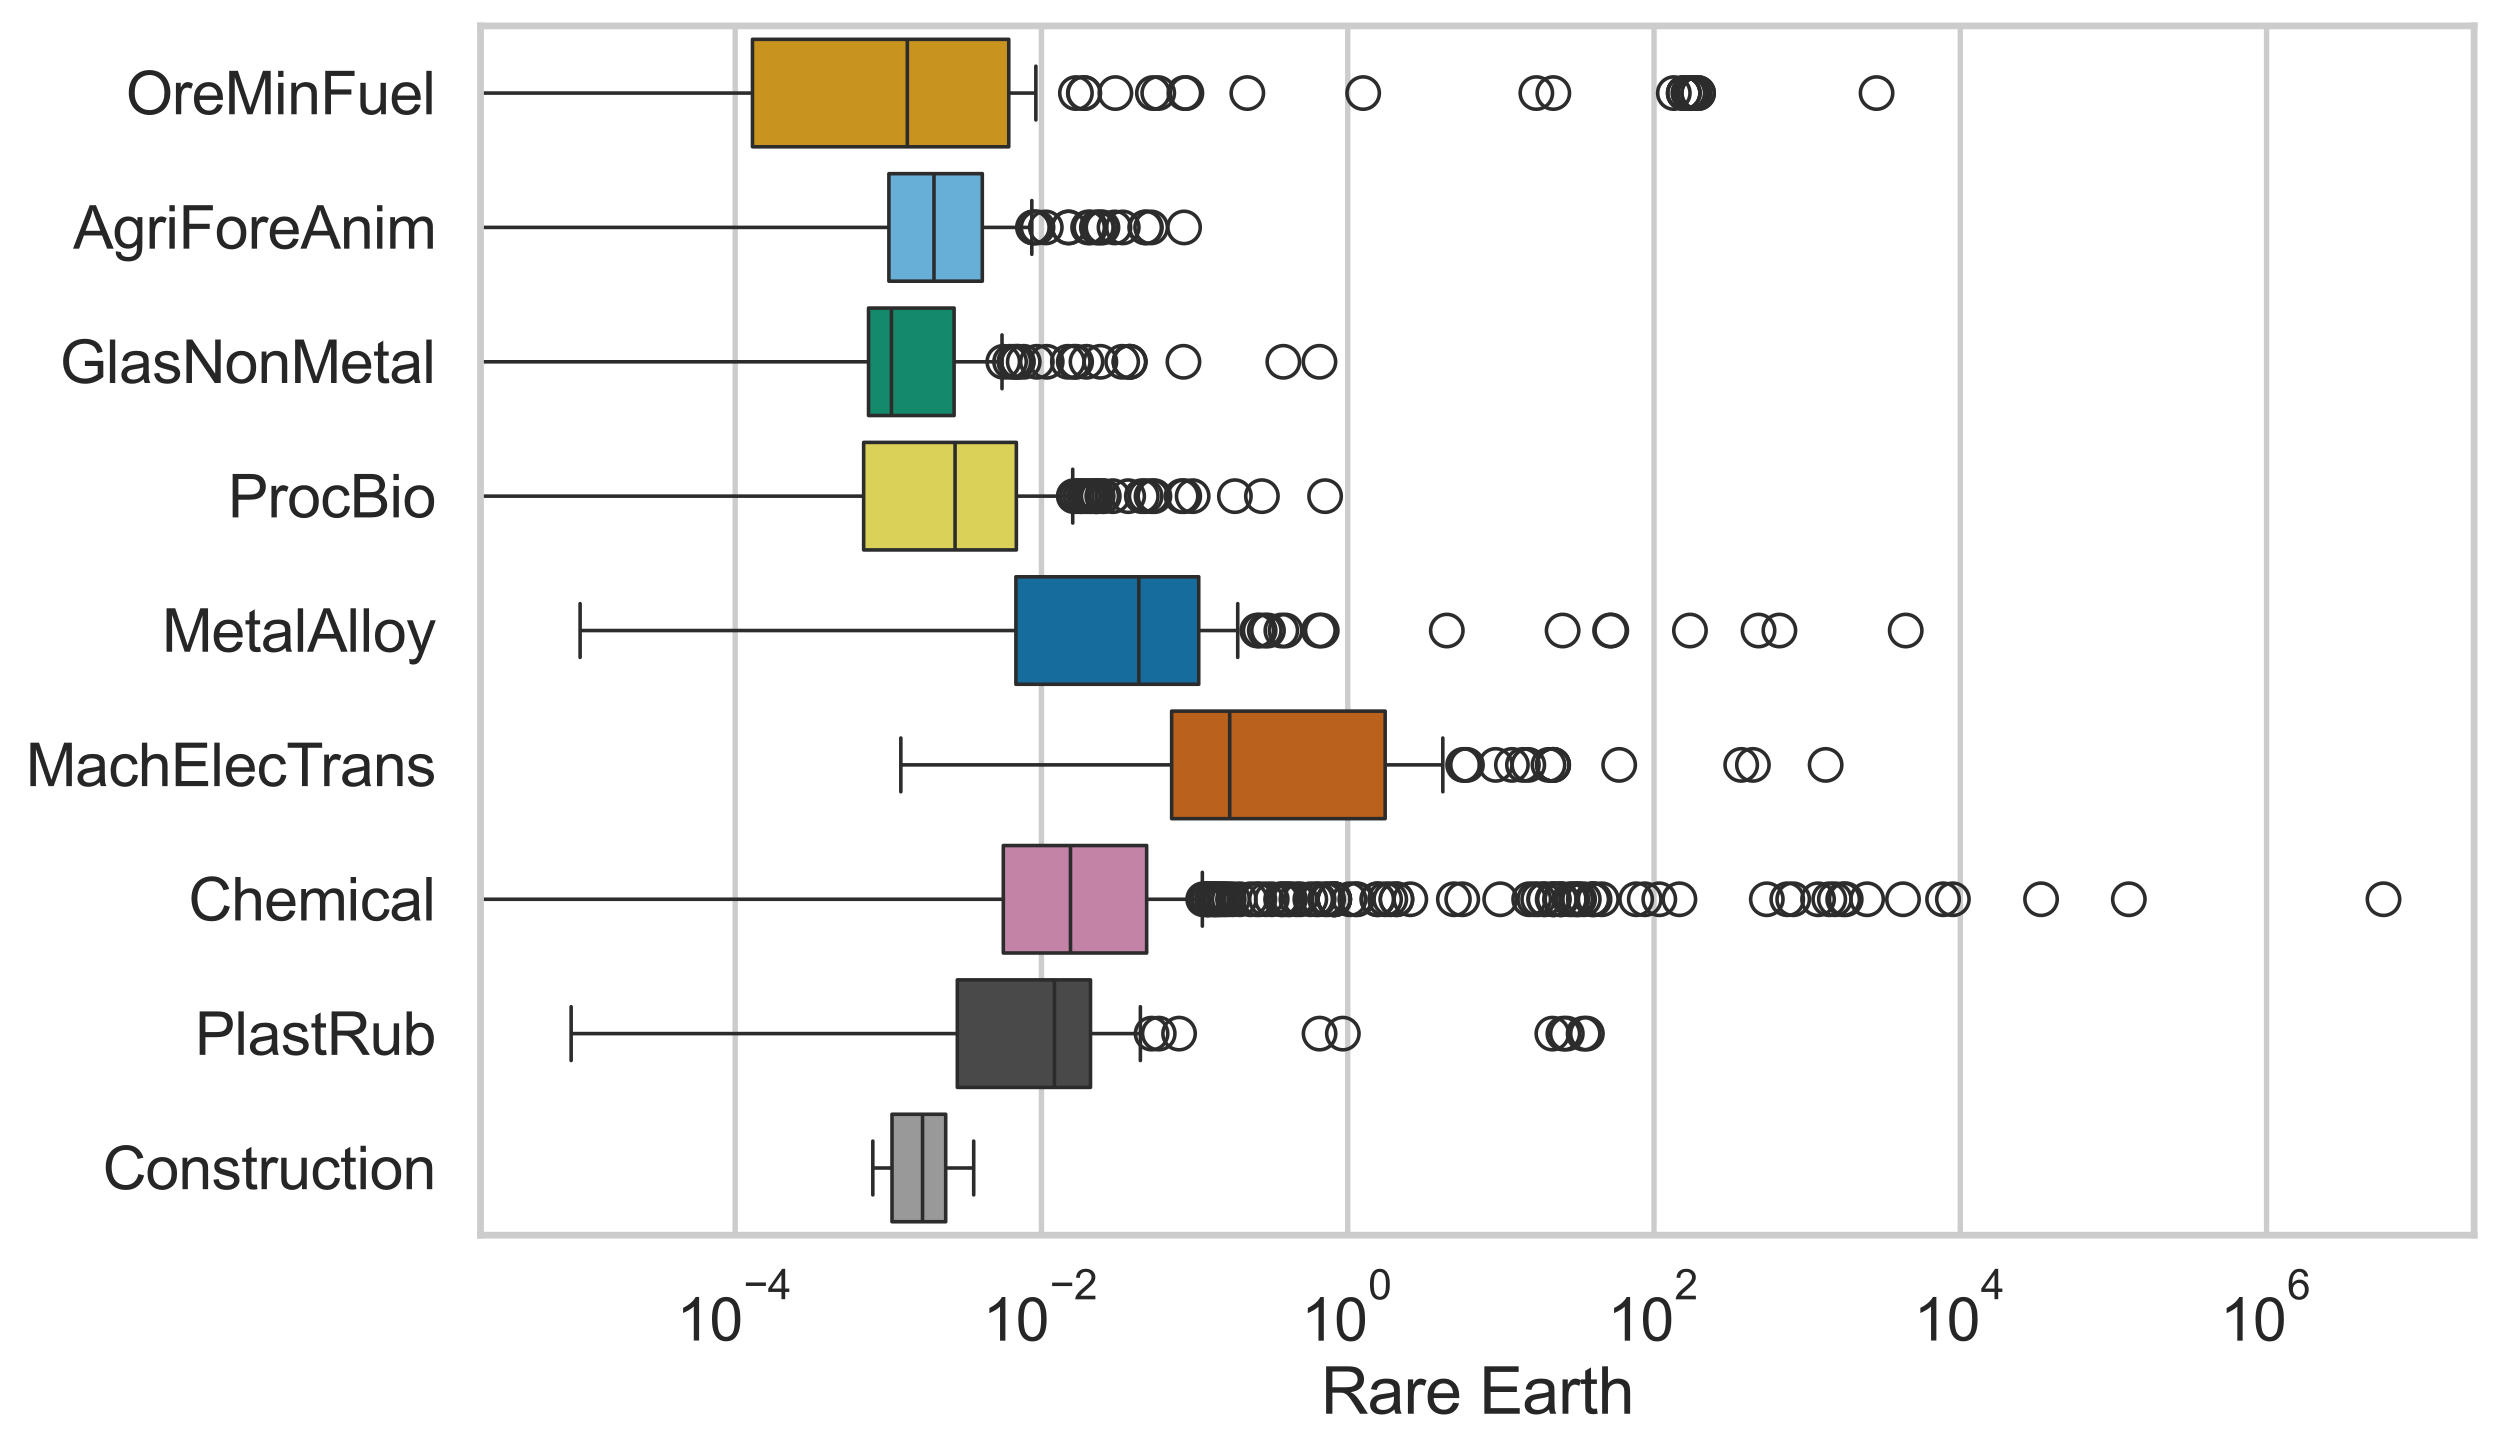 <?xml version="1.0" encoding="utf-8" standalone="no"?>
<!DOCTYPE svg PUBLIC "-//W3C//DTD SVG 1.1//EN"
  "http://www.w3.org/Graphics/SVG/1.1/DTD/svg11.dtd">
<svg xmlns:xlink="http://www.w3.org/1999/xlink" width="695.577pt" height="404.121pt" viewBox="0 0 695.577 404.121" xmlns="http://www.w3.org/2000/svg" version="1.1">
 <defs>
  <style type="text/css">*{stroke-linejoin: round; stroke-linecap: butt}</style>
 </defs>
 <g id="figure_1">
  <g id="patch_1">
   <path d="M 0 404.121 
L 695.577 404.121 
L 695.577 0 
L 0 0 
z
" style="fill: #ffffff"/>
  </g>
  <g id="axes_1">
   <g id="patch_2">
    <path d="M 133.697 343.665 
L 688.377 343.665 
L 688.377 7.2 
L 133.697 7.2 
z
" style="fill: #ffffff"/>
   </g>
   <g id="matplotlib.axis_1">
    <g id="xtick_1">
     <g id="line2d_1">
      <path d="M 204.554 343.665 
L 204.554 7.2 
" clip-path="url(#pa093414c41)" style="fill: none; stroke: #cccccc; stroke-width: 1.5; stroke-linecap: round"/>
     </g>
     <g id="text_1">
      <!-- $\mathdefault{10^{-4}}$ -->
      <g style="fill: #262626" transform="translate(188.219 373.015) scale(0.165 -0.165)">
       <defs>
        <path id="ArialMT-31" d="M 2384 0 
L 1822 0 
L 1822 3584 
Q 1619 3391 1289 3197 
Q 959 3003 697 2906 
L 697 3450 
Q 1169 3672 1522 3987 
Q 1875 4303 2022 4600 
L 2384 4600 
L 2384 0 
z
" transform="scale(0.016)"/>
        <path id="ArialMT-30" d="M 266 2259 
Q 266 3072 433 3567 
Q 600 4063 929 4331 
Q 1259 4600 1759 4600 
Q 2128 4600 2406 4451 
Q 2684 4303 2865 4023 
Q 3047 3744 3150 3342 
Q 3253 2941 3253 2259 
Q 3253 1453 3087 958 
Q 2922 463 2592 192 
Q 2263 -78 1759 -78 
Q 1097 -78 719 397 
Q 266 969 266 2259 
z
M 844 2259 
Q 844 1131 1108 757 
Q 1372 384 1759 384 
Q 2147 384 2411 759 
Q 2675 1134 2675 2259 
Q 2675 3391 2411 3762 
Q 2147 4134 1753 4134 
Q 1366 4134 1134 3806 
Q 844 3388 844 2259 
z
" transform="scale(0.016)"/>
        <path id="ArialMT-2212" d="M 3381 1997 
L 356 1997 
L 356 2522 
L 3381 2522 
L 3381 1997 
z
" transform="scale(0.016)"/>
        <path id="ArialMT-34" d="M 2069 0 
L 2069 1097 
L 81 1097 
L 81 1613 
L 2172 4581 
L 2631 4581 
L 2631 1613 
L 3250 1613 
L 3250 1097 
L 2631 1097 
L 2631 0 
L 2069 0 
z
M 2069 1613 
L 2069 3678 
L 634 1613 
L 2069 1613 
z
" transform="scale(0.016)"/>
       </defs>
       <use xlink:href="#ArialMT-31" transform="translate(0 0.202)"/>
       <use xlink:href="#ArialMT-30" transform="translate(55.615 0.202)"/>
       <use xlink:href="#ArialMT-2212" transform="translate(112.973 69.895) scale(0.7)"/>
       <use xlink:href="#ArialMT-34" transform="translate(153.852 69.895) scale(0.7)"/>
      </g>
     </g>
    </g>
    <g id="xtick_2">
     <g id="line2d_2">
      <path d="M 289.769 343.665 
L 289.769 7.2 
" clip-path="url(#pa093414c41)" style="fill: none; stroke: #cccccc; stroke-width: 1.5; stroke-linecap: round"/>
     </g>
     <g id="text_2">
      <!-- $\mathdefault{10^{-2}}$ -->
      <g style="fill: #262626" transform="translate(273.434 373.18) scale(0.165 -0.165)">
       <defs>
        <path id="ArialMT-32" d="M 3222 541 
L 3222 0 
L 194 0 
Q 188 203 259 391 
Q 375 700 629 1000 
Q 884 1300 1366 1694 
Q 2113 2306 2375 2664 
Q 2638 3022 2638 3341 
Q 2638 3675 2398 3904 
Q 2159 4134 1775 4134 
Q 1369 4134 1125 3890 
Q 881 3647 878 3216 
L 300 3275 
Q 359 3922 746 4261 
Q 1134 4600 1788 4600 
Q 2447 4600 2831 4234 
Q 3216 3869 3216 3328 
Q 3216 3053 3103 2787 
Q 2991 2522 2730 2228 
Q 2469 1934 1863 1422 
Q 1356 997 1212 845 
Q 1069 694 975 541 
L 3222 541 
z
" transform="scale(0.016)"/>
       </defs>
       <use xlink:href="#ArialMT-31" transform="translate(0 0.994)"/>
       <use xlink:href="#ArialMT-30" transform="translate(55.615 0.994)"/>
       <use xlink:href="#ArialMT-2212" transform="translate(112.973 70.688) scale(0.7)"/>
       <use xlink:href="#ArialMT-32" transform="translate(153.852 70.688) scale(0.7)"/>
      </g>
     </g>
    </g>
    <g id="xtick_3">
     <g id="line2d_3">
      <path d="M 374.985 343.665 
L 374.985 7.2 
" clip-path="url(#pa093414c41)" style="fill: none; stroke: #cccccc; stroke-width: 1.5; stroke-linecap: round"/>
     </g>
     <g id="text_3">
      <!-- $\mathdefault{10^{0}}$ -->
      <g style="fill: #262626" transform="translate(362.032 373.18) scale(0.165 -0.165)">
       <use xlink:href="#ArialMT-31" transform="translate(0 0.994)"/>
       <use xlink:href="#ArialMT-30" transform="translate(55.615 0.994)"/>
       <use xlink:href="#ArialMT-30" transform="translate(112.973 70.688) scale(0.7)"/>
      </g>
     </g>
    </g>
    <g id="xtick_4">
     <g id="line2d_4">
      <path d="M 460.201 343.665 
L 460.201 7.2 
" clip-path="url(#pa093414c41)" style="fill: none; stroke: #cccccc; stroke-width: 1.5; stroke-linecap: round"/>
     </g>
     <g id="text_4">
      <!-- $\mathdefault{10^{2}}$ -->
      <g style="fill: #262626" transform="translate(447.248 373.18) scale(0.165 -0.165)">
       <use xlink:href="#ArialMT-31" transform="translate(0 0.994)"/>
       <use xlink:href="#ArialMT-30" transform="translate(55.615 0.994)"/>
       <use xlink:href="#ArialMT-32" transform="translate(112.973 70.688) scale(0.7)"/>
      </g>
     </g>
    </g>
    <g id="xtick_5">
     <g id="line2d_5">
      <path d="M 545.416 343.665 
L 545.416 7.2 
" clip-path="url(#pa093414c41)" style="fill: none; stroke: #cccccc; stroke-width: 1.5; stroke-linecap: round"/>
     </g>
     <g id="text_5">
      <!-- $\mathdefault{10^{4}}$ -->
      <g style="fill: #262626" transform="translate(532.464 373.015) scale(0.165 -0.165)">
       <use xlink:href="#ArialMT-31" transform="translate(0 0.202)"/>
       <use xlink:href="#ArialMT-30" transform="translate(55.615 0.202)"/>
       <use xlink:href="#ArialMT-34" transform="translate(112.973 69.895) scale(0.7)"/>
      </g>
     </g>
    </g>
    <g id="xtick_6">
     <g id="line2d_6">
      <path d="M 630.632 343.665 
L 630.632 7.2 
" clip-path="url(#pa093414c41)" style="fill: none; stroke: #cccccc; stroke-width: 1.5; stroke-linecap: round"/>
     </g>
     <g id="text_6">
      <!-- $\mathdefault{10^{6}}$ -->
      <g style="fill: #262626" transform="translate(617.679 373.18) scale(0.165 -0.165)">
       <defs>
        <path id="ArialMT-36" d="M 3184 3459 
L 2625 3416 
Q 2550 3747 2413 3897 
Q 2184 4138 1850 4138 
Q 1581 4138 1378 3988 
Q 1113 3794 959 3422 
Q 806 3050 800 2363 
Q 1003 2672 1297 2822 
Q 1591 2972 1913 2972 
Q 2475 2972 2870 2558 
Q 3266 2144 3266 1488 
Q 3266 1056 3080 686 
Q 2894 316 2569 119 
Q 2244 -78 1831 -78 
Q 1128 -78 684 439 
Q 241 956 241 2144 
Q 241 3472 731 4075 
Q 1159 4600 1884 4600 
Q 2425 4600 2770 4297 
Q 3116 3994 3184 3459 
z
M 888 1484 
Q 888 1194 1011 928 
Q 1134 663 1356 523 
Q 1578 384 1822 384 
Q 2178 384 2434 671 
Q 2691 959 2691 1453 
Q 2691 1928 2437 2201 
Q 2184 2475 1800 2475 
Q 1419 2475 1153 2201 
Q 888 1928 888 1484 
z
" transform="scale(0.016)"/>
       </defs>
       <use xlink:href="#ArialMT-31" transform="translate(0 0.994)"/>
       <use xlink:href="#ArialMT-30" transform="translate(55.615 0.994)"/>
       <use xlink:href="#ArialMT-36" transform="translate(112.973 70.688) scale(0.7)"/>
      </g>
     </g>
    </g>
    <g id="text_7">
     <!-- Rare Earth -->
     <g style="fill: #262626" transform="translate(367.521 393.344) scale(0.18 -0.18)">
      <defs>
       <path id="ArialMT-52" d="M 503 0 
L 503 4581 
L 2534 4581 
Q 3147 4581 3465 4457 
Q 3784 4334 3975 4021 
Q 4166 3709 4166 3331 
Q 4166 2844 3850 2509 
Q 3534 2175 2875 2084 
Q 3116 1969 3241 1856 
Q 3506 1613 3744 1247 
L 4541 0 
L 3778 0 
L 3172 953 
Q 2906 1366 2734 1584 
Q 2563 1803 2427 1890 
Q 2291 1978 2150 2013 
Q 2047 2034 1813 2034 
L 1109 2034 
L 1109 0 
L 503 0 
z
M 1109 2559 
L 2413 2559 
Q 2828 2559 3062 2645 
Q 3297 2731 3419 2920 
Q 3541 3109 3541 3331 
Q 3541 3656 3305 3865 
Q 3069 4075 2559 4075 
L 1109 4075 
L 1109 2559 
z
" transform="scale(0.016)"/>
       <path id="ArialMT-61" d="M 2588 409 
Q 2275 144 1986 34 
Q 1697 -75 1366 -75 
Q 819 -75 525 192 
Q 231 459 231 875 
Q 231 1119 342 1320 
Q 453 1522 633 1644 
Q 813 1766 1038 1828 
Q 1203 1872 1538 1913 
Q 2219 1994 2541 2106 
Q 2544 2222 2544 2253 
Q 2544 2597 2384 2738 
Q 2169 2928 1744 2928 
Q 1347 2928 1158 2789 
Q 969 2650 878 2297 
L 328 2372 
Q 403 2725 575 2942 
Q 747 3159 1072 3276 
Q 1397 3394 1825 3394 
Q 2250 3394 2515 3294 
Q 2781 3194 2906 3042 
Q 3031 2891 3081 2659 
Q 3109 2516 3109 2141 
L 3109 1391 
Q 3109 606 3145 398 
Q 3181 191 3288 0 
L 2700 0 
Q 2613 175 2588 409 
z
M 2541 1666 
Q 2234 1541 1622 1453 
Q 1275 1403 1131 1340 
Q 988 1278 909 1158 
Q 831 1038 831 891 
Q 831 666 1001 516 
Q 1172 366 1500 366 
Q 1825 366 2078 508 
Q 2331 650 2450 897 
Q 2541 1088 2541 1459 
L 2541 1666 
z
" transform="scale(0.016)"/>
       <path id="ArialMT-72" d="M 416 0 
L 416 3319 
L 922 3319 
L 922 2816 
Q 1116 3169 1280 3281 
Q 1444 3394 1641 3394 
Q 1925 3394 2219 3213 
L 2025 2691 
Q 1819 2813 1613 2813 
Q 1428 2813 1281 2702 
Q 1134 2591 1072 2394 
Q 978 2094 978 1738 
L 978 0 
L 416 0 
z
" transform="scale(0.016)"/>
       <path id="ArialMT-65" d="M 2694 1069 
L 3275 997 
Q 3138 488 2766 206 
Q 2394 -75 1816 -75 
Q 1088 -75 661 373 
Q 234 822 234 1631 
Q 234 2469 665 2931 
Q 1097 3394 1784 3394 
Q 2450 3394 2872 2941 
Q 3294 2488 3294 1666 
Q 3294 1616 3291 1516 
L 816 1516 
Q 847 969 1125 678 
Q 1403 388 1819 388 
Q 2128 388 2347 550 
Q 2566 713 2694 1069 
z
M 847 1978 
L 2700 1978 
Q 2663 2397 2488 2606 
Q 2219 2931 1791 2931 
Q 1403 2931 1139 2672 
Q 875 2413 847 1978 
z
" transform="scale(0.016)"/>
       <path id="ArialMT-20" transform="scale(0.016)"/>
       <path id="ArialMT-45" d="M 506 0 
L 506 4581 
L 3819 4581 
L 3819 4041 
L 1113 4041 
L 1113 2638 
L 3647 2638 
L 3647 2100 
L 1113 2100 
L 1113 541 
L 3925 541 
L 3925 0 
L 506 0 
z
" transform="scale(0.016)"/>
       <path id="ArialMT-74" d="M 1650 503 
L 1731 6 
Q 1494 -44 1306 -44 
Q 1000 -44 831 53 
Q 663 150 594 308 
Q 525 466 525 972 
L 525 2881 
L 113 2881 
L 113 3319 
L 525 3319 
L 525 4141 
L 1084 4478 
L 1084 3319 
L 1650 3319 
L 1650 2881 
L 1084 2881 
L 1084 941 
Q 1084 700 1114 631 
Q 1144 563 1211 522 
Q 1278 481 1403 481 
Q 1497 481 1650 503 
z
" transform="scale(0.016)"/>
       <path id="ArialMT-68" d="M 422 0 
L 422 4581 
L 984 4581 
L 984 2938 
Q 1378 3394 1978 3394 
Q 2347 3394 2619 3248 
Q 2891 3103 3008 2847 
Q 3125 2591 3125 2103 
L 3125 0 
L 2563 0 
L 2563 2103 
Q 2563 2525 2380 2717 
Q 2197 2909 1863 2909 
Q 1613 2909 1392 2779 
Q 1172 2650 1078 2428 
Q 984 2206 984 1816 
L 984 0 
L 422 0 
z
" transform="scale(0.016)"/>
      </defs>
      <use xlink:href="#ArialMT-52"/>
      <use xlink:href="#ArialMT-61" transform="translate(72.217 0)"/>
      <use xlink:href="#ArialMT-72" transform="translate(127.832 0)"/>
      <use xlink:href="#ArialMT-65" transform="translate(161.133 0)"/>
      <use xlink:href="#ArialMT-20" transform="translate(216.748 0)"/>
      <use xlink:href="#ArialMT-45" transform="translate(244.531 0)"/>
      <use xlink:href="#ArialMT-61" transform="translate(311.23 0)"/>
      <use xlink:href="#ArialMT-72" transform="translate(366.846 0)"/>
      <use xlink:href="#ArialMT-74" transform="translate(400.146 0)"/>
      <use xlink:href="#ArialMT-68" transform="translate(427.93 0)"/>
     </g>
    </g>
   </g>
   <g id="matplotlib.axis_2">
    <g id="ytick_1">
     <g id="text_8">
      <!-- OreMinFuel -->
      <g style="fill: #262626" transform="translate(35.013 31.798) scale(0.165 -0.165)">
       <defs>
        <path id="ArialMT-4f" d="M 309 2231 
Q 309 3372 921 4017 
Q 1534 4663 2503 4663 
Q 3138 4663 3647 4359 
Q 4156 4056 4423 3514 
Q 4691 2972 4691 2284 
Q 4691 1588 4409 1038 
Q 4128 488 3612 205 
Q 3097 -78 2500 -78 
Q 1853 -78 1343 234 
Q 834 547 571 1087 
Q 309 1628 309 2231 
z
M 934 2222 
Q 934 1394 1379 917 
Q 1825 441 2497 441 
Q 3181 441 3623 922 
Q 4066 1403 4066 2288 
Q 4066 2847 3877 3264 
Q 3688 3681 3323 3911 
Q 2959 4141 2506 4141 
Q 1863 4141 1398 3698 
Q 934 3256 934 2222 
z
" transform="scale(0.016)"/>
        <path id="ArialMT-4d" d="M 475 0 
L 475 4581 
L 1388 4581 
L 2472 1338 
Q 2622 884 2691 659 
Q 2769 909 2934 1394 
L 4031 4581 
L 4847 4581 
L 4847 0 
L 4263 0 
L 4263 3834 
L 2931 0 
L 2384 0 
L 1059 3900 
L 1059 0 
L 475 0 
z
" transform="scale(0.016)"/>
        <path id="ArialMT-69" d="M 425 3934 
L 425 4581 
L 988 4581 
L 988 3934 
L 425 3934 
z
M 425 0 
L 425 3319 
L 988 3319 
L 988 0 
L 425 0 
z
" transform="scale(0.016)"/>
        <path id="ArialMT-6e" d="M 422 0 
L 422 3319 
L 928 3319 
L 928 2847 
Q 1294 3394 1984 3394 
Q 2284 3394 2536 3286 
Q 2788 3178 2913 3003 
Q 3038 2828 3088 2588 
Q 3119 2431 3119 2041 
L 3119 0 
L 2556 0 
L 2556 2019 
Q 2556 2363 2490 2533 
Q 2425 2703 2258 2804 
Q 2091 2906 1866 2906 
Q 1506 2906 1245 2678 
Q 984 2450 984 1813 
L 984 0 
L 422 0 
z
" transform="scale(0.016)"/>
        <path id="ArialMT-46" d="M 525 0 
L 525 4581 
L 3616 4581 
L 3616 4041 
L 1131 4041 
L 1131 2622 
L 3281 2622 
L 3281 2081 
L 1131 2081 
L 1131 0 
L 525 0 
z
" transform="scale(0.016)"/>
        <path id="ArialMT-75" d="M 2597 0 
L 2597 488 
Q 2209 -75 1544 -75 
Q 1250 -75 995 37 
Q 741 150 617 320 
Q 494 491 444 738 
Q 409 903 409 1263 
L 409 3319 
L 972 3319 
L 972 1478 
Q 972 1038 1006 884 
Q 1059 663 1231 536 
Q 1403 409 1656 409 
Q 1909 409 2131 539 
Q 2353 669 2445 892 
Q 2538 1116 2538 1541 
L 2538 3319 
L 3100 3319 
L 3100 0 
L 2597 0 
z
" transform="scale(0.016)"/>
        <path id="ArialMT-6c" d="M 409 0 
L 409 4581 
L 972 4581 
L 972 0 
L 409 0 
z
" transform="scale(0.016)"/>
       </defs>
       <use xlink:href="#ArialMT-4f"/>
       <use xlink:href="#ArialMT-72" transform="translate(77.783 0)"/>
       <use xlink:href="#ArialMT-65" transform="translate(111.084 0)"/>
       <use xlink:href="#ArialMT-4d" transform="translate(166.699 0)"/>
       <use xlink:href="#ArialMT-69" transform="translate(250 0)"/>
       <use xlink:href="#ArialMT-6e" transform="translate(272.217 0)"/>
       <use xlink:href="#ArialMT-46" transform="translate(327.832 0)"/>
       <use xlink:href="#ArialMT-75" transform="translate(388.916 0)"/>
       <use xlink:href="#ArialMT-65" transform="translate(444.531 0)"/>
       <use xlink:href="#ArialMT-6c" transform="translate(500.146 0)"/>
      </g>
     </g>
    </g>
    <g id="ytick_2">
     <g id="text_9">
      <!-- AgriForeAnim -->
      <g style="fill: #262626" transform="translate(20.341 69.183) scale(0.165 -0.165)">
       <defs>
        <path id="ArialMT-41" d="M -9 0 
L 1750 4581 
L 2403 4581 
L 4278 0 
L 3588 0 
L 3053 1388 
L 1138 1388 
L 634 0 
L -9 0 
z
M 1313 1881 
L 2866 1881 
L 2388 3150 
Q 2169 3728 2063 4100 
Q 1975 3659 1816 3225 
L 1313 1881 
z
" transform="scale(0.016)"/>
        <path id="ArialMT-67" d="M 319 -275 
L 866 -356 
Q 900 -609 1056 -725 
Q 1266 -881 1628 -881 
Q 2019 -881 2231 -725 
Q 2444 -569 2519 -288 
Q 2563 -116 2559 434 
Q 2191 0 1641 0 
Q 956 0 581 494 
Q 206 988 206 1678 
Q 206 2153 378 2554 
Q 550 2956 876 3175 
Q 1203 3394 1644 3394 
Q 2231 3394 2613 2919 
L 2613 3319 
L 3131 3319 
L 3131 450 
Q 3131 -325 2973 -648 
Q 2816 -972 2473 -1159 
Q 2131 -1347 1631 -1347 
Q 1038 -1347 672 -1080 
Q 306 -813 319 -275 
z
M 784 1719 
Q 784 1066 1043 766 
Q 1303 466 1694 466 
Q 2081 466 2343 764 
Q 2606 1063 2606 1700 
Q 2606 2309 2336 2618 
Q 2066 2928 1684 2928 
Q 1309 2928 1046 2623 
Q 784 2319 784 1719 
z
" transform="scale(0.016)"/>
        <path id="ArialMT-6f" d="M 213 1659 
Q 213 2581 725 3025 
Q 1153 3394 1769 3394 
Q 2453 3394 2887 2945 
Q 3322 2497 3322 1706 
Q 3322 1066 3130 698 
Q 2938 331 2570 128 
Q 2203 -75 1769 -75 
Q 1072 -75 642 372 
Q 213 819 213 1659 
z
M 791 1659 
Q 791 1022 1069 705 
Q 1347 388 1769 388 
Q 2188 388 2466 706 
Q 2744 1025 2744 1678 
Q 2744 2294 2464 2611 
Q 2184 2928 1769 2928 
Q 1347 2928 1069 2612 
Q 791 2297 791 1659 
z
" transform="scale(0.016)"/>
        <path id="ArialMT-6d" d="M 422 0 
L 422 3319 
L 925 3319 
L 925 2853 
Q 1081 3097 1340 3245 
Q 1600 3394 1931 3394 
Q 2300 3394 2536 3241 
Q 2772 3088 2869 2813 
Q 3263 3394 3894 3394 
Q 4388 3394 4653 3120 
Q 4919 2847 4919 2278 
L 4919 0 
L 4359 0 
L 4359 2091 
Q 4359 2428 4304 2576 
Q 4250 2725 4106 2815 
Q 3963 2906 3769 2906 
Q 3419 2906 3187 2673 
Q 2956 2441 2956 1928 
L 2956 0 
L 2394 0 
L 2394 2156 
Q 2394 2531 2256 2718 
Q 2119 2906 1806 2906 
Q 1569 2906 1367 2781 
Q 1166 2656 1075 2415 
Q 984 2175 984 1722 
L 984 0 
L 422 0 
z
" transform="scale(0.016)"/>
       </defs>
       <use xlink:href="#ArialMT-41"/>
       <use xlink:href="#ArialMT-67" transform="translate(66.699 0)"/>
       <use xlink:href="#ArialMT-72" transform="translate(122.314 0)"/>
       <use xlink:href="#ArialMT-69" transform="translate(155.615 0)"/>
       <use xlink:href="#ArialMT-46" transform="translate(177.832 0)"/>
       <use xlink:href="#ArialMT-6f" transform="translate(238.916 0)"/>
       <use xlink:href="#ArialMT-72" transform="translate(294.531 0)"/>
       <use xlink:href="#ArialMT-65" transform="translate(327.832 0)"/>
       <use xlink:href="#ArialMT-41" transform="translate(383.447 0)"/>
       <use xlink:href="#ArialMT-6e" transform="translate(450.146 0)"/>
       <use xlink:href="#ArialMT-69" transform="translate(505.762 0)"/>
       <use xlink:href="#ArialMT-6d" transform="translate(527.979 0)"/>
      </g>
     </g>
    </g>
    <g id="ytick_3">
     <g id="text_10">
      <!-- GlasNonMetal -->
      <g style="fill: #262626" transform="translate(16.659 106.568) scale(0.165 -0.165)">
       <defs>
        <path id="ArialMT-47" d="M 2638 1797 
L 2638 2334 
L 4578 2338 
L 4578 638 
Q 4131 281 3656 101 
Q 3181 -78 2681 -78 
Q 2006 -78 1454 211 
Q 903 500 622 1047 
Q 341 1594 341 2269 
Q 341 2938 620 3517 
Q 900 4097 1425 4378 
Q 1950 4659 2634 4659 
Q 3131 4659 3532 4498 
Q 3934 4338 4162 4050 
Q 4391 3763 4509 3300 
L 3963 3150 
Q 3859 3500 3706 3700 
Q 3553 3900 3268 4020 
Q 2984 4141 2638 4141 
Q 2222 4141 1919 4014 
Q 1616 3888 1430 3681 
Q 1244 3475 1141 3228 
Q 966 2803 966 2306 
Q 966 1694 1177 1281 
Q 1388 869 1791 669 
Q 2194 469 2647 469 
Q 3041 469 3416 620 
Q 3791 772 3984 944 
L 3984 1797 
L 2638 1797 
z
" transform="scale(0.016)"/>
        <path id="ArialMT-73" d="M 197 991 
L 753 1078 
Q 800 744 1014 566 
Q 1228 388 1613 388 
Q 2000 388 2187 545 
Q 2375 703 2375 916 
Q 2375 1106 2209 1216 
Q 2094 1291 1634 1406 
Q 1016 1563 777 1677 
Q 538 1791 414 1992 
Q 291 2194 291 2438 
Q 291 2659 392 2848 
Q 494 3038 669 3163 
Q 800 3259 1026 3326 
Q 1253 3394 1513 3394 
Q 1903 3394 2198 3281 
Q 2494 3169 2634 2976 
Q 2775 2784 2828 2463 
L 2278 2388 
Q 2241 2644 2061 2787 
Q 1881 2931 1553 2931 
Q 1166 2931 1000 2803 
Q 834 2675 834 2503 
Q 834 2394 903 2306 
Q 972 2216 1119 2156 
Q 1203 2125 1616 2013 
Q 2213 1853 2448 1751 
Q 2684 1650 2818 1456 
Q 2953 1263 2953 975 
Q 2953 694 2789 445 
Q 2625 197 2315 61 
Q 2006 -75 1616 -75 
Q 969 -75 630 194 
Q 291 463 197 991 
z
" transform="scale(0.016)"/>
        <path id="ArialMT-4e" d="M 488 0 
L 488 4581 
L 1109 4581 
L 3516 984 
L 3516 4581 
L 4097 4581 
L 4097 0 
L 3475 0 
L 1069 3600 
L 1069 0 
L 488 0 
z
" transform="scale(0.016)"/>
       </defs>
       <use xlink:href="#ArialMT-47"/>
       <use xlink:href="#ArialMT-6c" transform="translate(77.783 0)"/>
       <use xlink:href="#ArialMT-61" transform="translate(100 0)"/>
       <use xlink:href="#ArialMT-73" transform="translate(155.615 0)"/>
       <use xlink:href="#ArialMT-4e" transform="translate(205.615 0)"/>
       <use xlink:href="#ArialMT-6f" transform="translate(277.832 0)"/>
       <use xlink:href="#ArialMT-6e" transform="translate(333.447 0)"/>
       <use xlink:href="#ArialMT-4d" transform="translate(389.062 0)"/>
       <use xlink:href="#ArialMT-65" transform="translate(472.363 0)"/>
       <use xlink:href="#ArialMT-74" transform="translate(527.979 0)"/>
       <use xlink:href="#ArialMT-61" transform="translate(555.762 0)"/>
       <use xlink:href="#ArialMT-6c" transform="translate(611.377 0)"/>
      </g>
     </g>
    </g>
    <g id="ytick_4">
     <g id="text_11">
      <!-- ProcBio -->
      <g style="fill: #262626" transform="translate(63.424 143.953) scale(0.165 -0.165)">
       <defs>
        <path id="ArialMT-50" d="M 494 0 
L 494 4581 
L 2222 4581 
Q 2678 4581 2919 4538 
Q 3256 4481 3484 4323 
Q 3713 4166 3852 3881 
Q 3991 3597 3991 3256 
Q 3991 2672 3619 2267 
Q 3247 1863 2275 1863 
L 1100 1863 
L 1100 0 
L 494 0 
z
M 1100 2403 
L 2284 2403 
Q 2872 2403 3119 2622 
Q 3366 2841 3366 3238 
Q 3366 3525 3220 3729 
Q 3075 3934 2838 4000 
Q 2684 4041 2272 4041 
L 1100 4041 
L 1100 2403 
z
" transform="scale(0.016)"/>
        <path id="ArialMT-63" d="M 2588 1216 
L 3141 1144 
Q 3050 572 2676 248 
Q 2303 -75 1759 -75 
Q 1078 -75 664 370 
Q 250 816 250 1647 
Q 250 2184 428 2587 
Q 606 2991 970 3192 
Q 1334 3394 1763 3394 
Q 2303 3394 2647 3120 
Q 2991 2847 3088 2344 
L 2541 2259 
Q 2463 2594 2264 2762 
Q 2066 2931 1784 2931 
Q 1359 2931 1093 2626 
Q 828 2322 828 1663 
Q 828 994 1084 691 
Q 1341 388 1753 388 
Q 2084 388 2306 591 
Q 2528 794 2588 1216 
z
" transform="scale(0.016)"/>
        <path id="ArialMT-42" d="M 469 0 
L 469 4581 
L 2188 4581 
Q 2713 4581 3030 4442 
Q 3347 4303 3526 4014 
Q 3706 3725 3706 3409 
Q 3706 3116 3547 2856 
Q 3388 2597 3066 2438 
Q 3481 2316 3704 2022 
Q 3928 1728 3928 1328 
Q 3928 1006 3792 729 
Q 3656 453 3456 303 
Q 3256 153 2954 76 
Q 2653 0 2216 0 
L 469 0 
z
M 1075 2656 
L 2066 2656 
Q 2469 2656 2644 2709 
Q 2875 2778 2992 2937 
Q 3109 3097 3109 3338 
Q 3109 3566 3000 3739 
Q 2891 3913 2687 3977 
Q 2484 4041 1991 4041 
L 1075 4041 
L 1075 2656 
z
M 1075 541 
L 2216 541 
Q 2509 541 2628 563 
Q 2838 600 2978 687 
Q 3119 775 3209 942 
Q 3300 1109 3300 1328 
Q 3300 1584 3169 1773 
Q 3038 1963 2805 2039 
Q 2572 2116 2134 2116 
L 1075 2116 
L 1075 541 
z
" transform="scale(0.016)"/>
       </defs>
       <use xlink:href="#ArialMT-50"/>
       <use xlink:href="#ArialMT-72" transform="translate(66.699 0)"/>
       <use xlink:href="#ArialMT-6f" transform="translate(100 0)"/>
       <use xlink:href="#ArialMT-63" transform="translate(155.615 0)"/>
       <use xlink:href="#ArialMT-42" transform="translate(205.615 0)"/>
       <use xlink:href="#ArialMT-69" transform="translate(272.314 0)"/>
       <use xlink:href="#ArialMT-6f" transform="translate(294.531 0)"/>
      </g>
     </g>
    </g>
    <g id="ytick_5">
     <g id="text_12">
      <!-- MetalAlloy -->
      <g style="fill: #262626" transform="translate(45.088 181.337) scale(0.165 -0.165)">
       <defs>
        <path id="ArialMT-79" d="M 397 -1278 
L 334 -750 
Q 519 -800 656 -800 
Q 844 -800 956 -737 
Q 1069 -675 1141 -563 
Q 1194 -478 1313 -144 
Q 1328 -97 1363 -6 
L 103 3319 
L 709 3319 
L 1400 1397 
Q 1534 1031 1641 628 
Q 1738 1016 1872 1384 
L 2581 3319 
L 3144 3319 
L 1881 -56 
Q 1678 -603 1566 -809 
Q 1416 -1088 1222 -1217 
Q 1028 -1347 759 -1347 
Q 597 -1347 397 -1278 
z
" transform="scale(0.016)"/>
       </defs>
       <use xlink:href="#ArialMT-4d"/>
       <use xlink:href="#ArialMT-65" transform="translate(83.301 0)"/>
       <use xlink:href="#ArialMT-74" transform="translate(138.916 0)"/>
       <use xlink:href="#ArialMT-61" transform="translate(166.699 0)"/>
       <use xlink:href="#ArialMT-6c" transform="translate(222.314 0)"/>
       <use xlink:href="#ArialMT-41" transform="translate(244.531 0)"/>
       <use xlink:href="#ArialMT-6c" transform="translate(311.23 0)"/>
       <use xlink:href="#ArialMT-6c" transform="translate(333.447 0)"/>
       <use xlink:href="#ArialMT-6f" transform="translate(355.664 0)"/>
       <use xlink:href="#ArialMT-79" transform="translate(411.279 0)"/>
      </g>
     </g>
    </g>
    <g id="ytick_6">
     <g id="text_13">
      <!-- MachElecTrans -->
      <g style="fill: #262626" transform="translate(7.2 218.722) scale(0.165 -0.165)">
       <defs>
        <path id="ArialMT-54" d="M 1659 0 
L 1659 4041 
L 150 4041 
L 150 4581 
L 3781 4581 
L 3781 4041 
L 2266 4041 
L 2266 0 
L 1659 0 
z
" transform="scale(0.016)"/>
       </defs>
       <use xlink:href="#ArialMT-4d"/>
       <use xlink:href="#ArialMT-61" transform="translate(83.301 0)"/>
       <use xlink:href="#ArialMT-63" transform="translate(138.916 0)"/>
       <use xlink:href="#ArialMT-68" transform="translate(188.916 0)"/>
       <use xlink:href="#ArialMT-45" transform="translate(244.531 0)"/>
       <use xlink:href="#ArialMT-6c" transform="translate(311.23 0)"/>
       <use xlink:href="#ArialMT-65" transform="translate(333.447 0)"/>
       <use xlink:href="#ArialMT-63" transform="translate(389.062 0)"/>
       <use xlink:href="#ArialMT-54" transform="translate(439.062 0)"/>
       <use xlink:href="#ArialMT-72" transform="translate(496.396 0)"/>
       <use xlink:href="#ArialMT-61" transform="translate(529.697 0)"/>
       <use xlink:href="#ArialMT-6e" transform="translate(585.312 0)"/>
       <use xlink:href="#ArialMT-73" transform="translate(640.928 0)"/>
      </g>
     </g>
    </g>
    <g id="ytick_7">
     <g id="text_14">
      <!-- Chemical -->
      <g style="fill: #262626" transform="translate(52.428 256.107) scale(0.165 -0.165)">
       <defs>
        <path id="ArialMT-43" d="M 3763 1606 
L 4369 1453 
Q 4178 706 3683 314 
Q 3188 -78 2472 -78 
Q 1731 -78 1267 223 
Q 803 525 561 1097 
Q 319 1669 319 2325 
Q 319 3041 592 3573 
Q 866 4106 1370 4382 
Q 1875 4659 2481 4659 
Q 3169 4659 3637 4309 
Q 4106 3959 4291 3325 
L 3694 3184 
Q 3534 3684 3231 3912 
Q 2928 4141 2469 4141 
Q 1941 4141 1586 3887 
Q 1231 3634 1087 3207 
Q 944 2781 944 2328 
Q 944 1744 1114 1308 
Q 1284 872 1643 656 
Q 2003 441 2422 441 
Q 2931 441 3284 734 
Q 3638 1028 3763 1606 
z
" transform="scale(0.016)"/>
       </defs>
       <use xlink:href="#ArialMT-43"/>
       <use xlink:href="#ArialMT-68" transform="translate(72.217 0)"/>
       <use xlink:href="#ArialMT-65" transform="translate(127.832 0)"/>
       <use xlink:href="#ArialMT-6d" transform="translate(183.447 0)"/>
       <use xlink:href="#ArialMT-69" transform="translate(266.748 0)"/>
       <use xlink:href="#ArialMT-63" transform="translate(288.965 0)"/>
       <use xlink:href="#ArialMT-61" transform="translate(338.965 0)"/>
       <use xlink:href="#ArialMT-6c" transform="translate(394.58 0)"/>
      </g>
     </g>
    </g>
    <g id="ytick_8">
     <g id="text_15">
      <!-- PlastRub -->
      <g style="fill: #262626" transform="translate(54.248 293.492) scale(0.165 -0.165)">
       <defs>
        <path id="ArialMT-62" d="M 941 0 
L 419 0 
L 419 4581 
L 981 4581 
L 981 2947 
Q 1338 3394 1891 3394 
Q 2197 3394 2470 3270 
Q 2744 3147 2920 2923 
Q 3097 2700 3197 2384 
Q 3297 2069 3297 1709 
Q 3297 856 2875 390 
Q 2453 -75 1863 -75 
Q 1275 -75 941 416 
L 941 0 
z
M 934 1684 
Q 934 1088 1097 822 
Q 1363 388 1816 388 
Q 2184 388 2453 708 
Q 2722 1028 2722 1663 
Q 2722 2313 2464 2622 
Q 2206 2931 1841 2931 
Q 1472 2931 1203 2611 
Q 934 2291 934 1684 
z
" transform="scale(0.016)"/>
       </defs>
       <use xlink:href="#ArialMT-50"/>
       <use xlink:href="#ArialMT-6c" transform="translate(66.699 0)"/>
       <use xlink:href="#ArialMT-61" transform="translate(88.916 0)"/>
       <use xlink:href="#ArialMT-73" transform="translate(144.531 0)"/>
       <use xlink:href="#ArialMT-74" transform="translate(194.531 0)"/>
       <use xlink:href="#ArialMT-52" transform="translate(222.314 0)"/>
       <use xlink:href="#ArialMT-75" transform="translate(294.531 0)"/>
       <use xlink:href="#ArialMT-62" transform="translate(350.146 0)"/>
      </g>
     </g>
    </g>
    <g id="ytick_9">
     <g id="text_16">
      <!-- Construction -->
      <g style="fill: #262626" transform="translate(28.575 330.877) scale(0.165 -0.165)">
       <use xlink:href="#ArialMT-43"/>
       <use xlink:href="#ArialMT-6f" transform="translate(72.217 0)"/>
       <use xlink:href="#ArialMT-6e" transform="translate(127.832 0)"/>
       <use xlink:href="#ArialMT-73" transform="translate(183.447 0)"/>
       <use xlink:href="#ArialMT-74" transform="translate(233.447 0)"/>
       <use xlink:href="#ArialMT-72" transform="translate(261.23 0)"/>
       <use xlink:href="#ArialMT-75" transform="translate(294.531 0)"/>
       <use xlink:href="#ArialMT-63" transform="translate(350.146 0)"/>
       <use xlink:href="#ArialMT-74" transform="translate(400.146 0)"/>
       <use xlink:href="#ArialMT-69" transform="translate(427.93 0)"/>
       <use xlink:href="#ArialMT-6f" transform="translate(450.146 0)"/>
       <use xlink:href="#ArialMT-6e" transform="translate(505.762 0)"/>
      </g>
     </g>
    </g>
   </g>
   <g id="patch_3">
    <path d="M 209.364 10.938 
L 209.364 40.846 
L 280.667 40.846 
L 280.667 10.938 
L 209.364 10.938 
z
" clip-path="url(#pa093414c41)" style="fill: #c9941d; stroke: #2c2c2c; stroke-linejoin: miter"/>
   </g>
   <g id="line2d_7">
    <path d="M 209.364 25.892 
L -1 25.892 
" clip-path="url(#pa093414c41)" style="fill: none; stroke: #2c2c2c"/>
   </g>
   <g id="line2d_8">
    <path d="M 280.667 25.892 
L 288.207 25.892 
" clip-path="url(#pa093414c41)" style="fill: none; stroke: #2c2c2c"/>
   </g>
   <g id="line2d_9">
    <path clip-path="url(#pa093414c41)" style="fill: none; stroke: #2c2c2c; stroke-linecap: round"/>
   </g>
   <g id="line2d_10">
    <path d="M 288.207 18.415 
L 288.207 33.369 
" clip-path="url(#pa093414c41)" style="fill: none; stroke: #2c2c2c; stroke-linecap: round"/>
   </g>
   <g id="line2d_11">
    <defs>
     <path id="m3948b590d0" d="M 0 4.5 
C 1.193 4.5 2.338 4.026 3.182 3.182 
C 4.026 2.338 4.5 1.193 4.5 0 
C 4.5 -1.193 4.026 -2.338 3.182 -3.182 
C 2.338 -4.026 1.193 -4.5 0 -4.5 
C -1.193 -4.5 -2.338 -4.026 -3.182 -3.182 
C -4.026 -2.338 -4.5 -1.193 -4.5 0 
C -4.5 1.193 -4.026 2.338 -3.182 3.182 
C -2.338 4.026 -1.193 4.5 0 4.5 
z
" style="stroke: #2c2c2c"/>
    </defs>
    <g clip-path="url(#pa093414c41)">
     <use xlink:href="#m3948b590d0" x="471.054" y="25.892" style="fill-opacity: 0; stroke: #2c2c2c"/>
     <use xlink:href="#m3948b590d0" x="301.554" y="25.892" style="fill-opacity: 0; stroke: #2c2c2c"/>
     <use xlink:href="#m3948b590d0" x="330.092" y="25.892" style="fill-opacity: 0; stroke: #2c2c2c"/>
     <use xlink:href="#m3948b590d0" x="468.455" y="25.892" style="fill-opacity: 0; stroke: #2c2c2c"/>
     <use xlink:href="#m3948b590d0" x="329.532" y="25.892" style="fill-opacity: 0; stroke: #2c2c2c"/>
     <use xlink:href="#m3948b590d0" x="322.258" y="25.892" style="fill-opacity: 0; stroke: #2c2c2c"/>
     <use xlink:href="#m3948b590d0" x="310.334" y="25.892" style="fill-opacity: 0; stroke: #2c2c2c"/>
     <use xlink:href="#m3948b590d0" x="299.355" y="25.892" style="fill-opacity: 0; stroke: #2c2c2c"/>
     <use xlink:href="#m3948b590d0" x="472.456" y="25.892" style="fill-opacity: 0; stroke: #2c2c2c"/>
     <use xlink:href="#m3948b590d0" x="301.696" y="25.892" style="fill-opacity: 0; stroke: #2c2c2c"/>
     <use xlink:href="#m3948b590d0" x="471.461" y="25.892" style="fill-opacity: 0; stroke: #2c2c2c"/>
     <use xlink:href="#m3948b590d0" x="470.468" y="25.892" style="fill-opacity: 0; stroke: #2c2c2c"/>
     <use xlink:href="#m3948b590d0" x="432.183" y="25.892" style="fill-opacity: 0; stroke: #2c2c2c"/>
     <use xlink:href="#m3948b590d0" x="468.479" y="25.892" style="fill-opacity: 0; stroke: #2c2c2c"/>
     <use xlink:href="#m3948b590d0" x="522.119" y="25.892" style="fill-opacity: 0; stroke: #2c2c2c"/>
     <use xlink:href="#m3948b590d0" x="470.914" y="25.892" style="fill-opacity: 0; stroke: #2c2c2c"/>
     <use xlink:href="#m3948b590d0" x="472.456" y="25.892" style="fill-opacity: 0; stroke: #2c2c2c"/>
     <use xlink:href="#m3948b590d0" x="379.275" y="25.892" style="fill-opacity: 0; stroke: #2c2c2c"/>
     <use xlink:href="#m3948b590d0" x="347.045" y="25.892" style="fill-opacity: 0; stroke: #2c2c2c"/>
     <use xlink:href="#m3948b590d0" x="468.519" y="25.892" style="fill-opacity: 0; stroke: #2c2c2c"/>
     <use xlink:href="#m3948b590d0" x="470.914" y="25.892" style="fill-opacity: 0; stroke: #2c2c2c"/>
     <use xlink:href="#m3948b590d0" x="469.743" y="25.892" style="fill-opacity: 0; stroke: #2c2c2c"/>
     <use xlink:href="#m3948b590d0" x="465.71" y="25.892" style="fill-opacity: 0; stroke: #2c2c2c"/>
     <use xlink:href="#m3948b590d0" x="320.774" y="25.892" style="fill-opacity: 0; stroke: #2c2c2c"/>
     <use xlink:href="#m3948b590d0" x="427.456" y="25.892" style="fill-opacity: 0; stroke: #2c2c2c"/>
    </g>
   </g>
   <g id="patch_4">
    <path d="M 247.319 48.323 
L 247.319 78.231 
L 273.31 78.231 
L 273.31 48.323 
L 247.319 48.323 
z
" clip-path="url(#pa093414c41)" style="fill: #68afd7; stroke: #2c2c2c; stroke-linejoin: miter"/>
   </g>
   <g id="line2d_12">
    <path d="M 247.319 63.277 
L -1 63.277 
" clip-path="url(#pa093414c41)" style="fill: none; stroke: #2c2c2c"/>
   </g>
   <g id="line2d_13">
    <path d="M 273.31 63.277 
L 287.082 63.277 
" clip-path="url(#pa093414c41)" style="fill: none; stroke: #2c2c2c"/>
   </g>
   <g id="line2d_14">
    <path clip-path="url(#pa093414c41)" style="fill: none; stroke: #2c2c2c; stroke-linecap: round"/>
   </g>
   <g id="line2d_15">
    <path d="M 287.082 55.8 
L 287.082 70.754 
" clip-path="url(#pa093414c41)" style="fill: none; stroke: #2c2c2c; stroke-linecap: round"/>
   </g>
   <g id="line2d_16">
    <g clip-path="url(#pa093414c41)">
     <use xlink:href="#m3948b590d0" x="320.29" y="63.277" style="fill-opacity: 0; stroke: #2c2c2c"/>
     <use xlink:href="#m3948b590d0" x="318.833" y="63.277" style="fill-opacity: 0; stroke: #2c2c2c"/>
     <use xlink:href="#m3948b590d0" x="290.975" y="63.277" style="fill-opacity: 0; stroke: #2c2c2c"/>
     <use xlink:href="#m3948b590d0" x="297.349" y="63.277" style="fill-opacity: 0; stroke: #2c2c2c"/>
     <use xlink:href="#m3948b590d0" x="329.447" y="63.277" style="fill-opacity: 0; stroke: #2c2c2c"/>
     <use xlink:href="#m3948b590d0" x="312.387" y="63.277" style="fill-opacity: 0; stroke: #2c2c2c"/>
     <use xlink:href="#m3948b590d0" x="310.088" y="63.277" style="fill-opacity: 0; stroke: #2c2c2c"/>
     <use xlink:href="#m3948b590d0" x="305.183" y="63.277" style="fill-opacity: 0; stroke: #2c2c2c"/>
     <use xlink:href="#m3948b590d0" x="287.776" y="63.277" style="fill-opacity: 0; stroke: #2c2c2c"/>
     <use xlink:href="#m3948b590d0" x="305.504" y="63.277" style="fill-opacity: 0; stroke: #2c2c2c"/>
     <use xlink:href="#m3948b590d0" x="306.737" y="63.277" style="fill-opacity: 0; stroke: #2c2c2c"/>
     <use xlink:href="#m3948b590d0" x="318.624" y="63.277" style="fill-opacity: 0; stroke: #2c2c2c"/>
     <use xlink:href="#m3948b590d0" x="297.255" y="63.277" style="fill-opacity: 0; stroke: #2c2c2c"/>
     <use xlink:href="#m3948b590d0" x="288.668" y="63.277" style="fill-opacity: 0; stroke: #2c2c2c"/>
     <use xlink:href="#m3948b590d0" x="303.398" y="63.277" style="fill-opacity: 0; stroke: #2c2c2c"/>
     <use xlink:href="#m3948b590d0" x="302.749" y="63.277" style="fill-opacity: 0; stroke: #2c2c2c"/>
     <use xlink:href="#m3948b590d0" x="287.601" y="63.277" style="fill-opacity: 0; stroke: #2c2c2c"/>
     <use xlink:href="#m3948b590d0" x="287.395" y="63.277" style="fill-opacity: 0; stroke: #2c2c2c"/>
     <use xlink:href="#m3948b590d0" x="306.39" y="63.277" style="fill-opacity: 0; stroke: #2c2c2c"/>
    </g>
   </g>
   <g id="patch_5">
    <path d="M 241.652 85.708 
L 241.652 115.616 
L 265.462 115.616 
L 265.462 85.708 
L 241.652 85.708 
z
" clip-path="url(#pa093414c41)" style="fill: #148a6a; stroke: #2c2c2c; stroke-linejoin: miter"/>
   </g>
   <g id="line2d_17">
    <path d="M 241.652 100.662 
L -1 100.662 
" clip-path="url(#pa093414c41)" style="fill: none; stroke: #2c2c2c"/>
   </g>
   <g id="line2d_18">
    <path d="M 265.462 100.662 
L 278.79 100.662 
" clip-path="url(#pa093414c41)" style="fill: none; stroke: #2c2c2c"/>
   </g>
   <g id="line2d_19">
    <path clip-path="url(#pa093414c41)" style="fill: none; stroke: #2c2c2c; stroke-linecap: round"/>
   </g>
   <g id="line2d_20">
    <path d="M 278.79 93.185 
L 278.79 108.139 
" clip-path="url(#pa093414c41)" style="fill: none; stroke: #2c2c2c; stroke-linecap: round"/>
   </g>
   <g id="line2d_21">
    <g clip-path="url(#pa093414c41)">
     <use xlink:href="#m3948b590d0" x="297.107" y="100.662" style="fill-opacity: 0; stroke: #2c2c2c"/>
     <use xlink:href="#m3948b590d0" x="314.352" y="100.662" style="fill-opacity: 0; stroke: #2c2c2c"/>
     <use xlink:href="#m3948b590d0" x="299.413" y="100.662" style="fill-opacity: 0; stroke: #2c2c2c"/>
     <use xlink:href="#m3948b590d0" x="283.204" y="100.662" style="fill-opacity: 0; stroke: #2c2c2c"/>
     <use xlink:href="#m3948b590d0" x="279.141" y="100.662" style="fill-opacity: 0; stroke: #2c2c2c"/>
     <use xlink:href="#m3948b590d0" x="282.23" y="100.662" style="fill-opacity: 0; stroke: #2c2c2c"/>
     <use xlink:href="#m3948b590d0" x="291.229" y="100.662" style="fill-opacity: 0; stroke: #2c2c2c"/>
     <use xlink:href="#m3948b590d0" x="306.16" y="100.662" style="fill-opacity: 0; stroke: #2c2c2c"/>
     <use xlink:href="#m3948b590d0" x="329.272" y="100.662" style="fill-opacity: 0; stroke: #2c2c2c"/>
     <use xlink:href="#m3948b590d0" x="283.122" y="100.662" style="fill-opacity: 0; stroke: #2c2c2c"/>
     <use xlink:href="#m3948b590d0" x="298.76" y="100.662" style="fill-opacity: 0; stroke: #2c2c2c"/>
     <use xlink:href="#m3948b590d0" x="367.115" y="100.662" style="fill-opacity: 0; stroke: #2c2c2c"/>
     <use xlink:href="#m3948b590d0" x="302.293" y="100.662" style="fill-opacity: 0; stroke: #2c2c2c"/>
     <use xlink:href="#m3948b590d0" x="281.035" y="100.662" style="fill-opacity: 0; stroke: #2c2c2c"/>
     <use xlink:href="#m3948b590d0" x="314.241" y="100.662" style="fill-opacity: 0; stroke: #2c2c2c"/>
     <use xlink:href="#m3948b590d0" x="314.277" y="100.662" style="fill-opacity: 0; stroke: #2c2c2c"/>
     <use xlink:href="#m3948b590d0" x="312.223" y="100.662" style="fill-opacity: 0; stroke: #2c2c2c"/>
     <use xlink:href="#m3948b590d0" x="357.059" y="100.662" style="fill-opacity: 0; stroke: #2c2c2c"/>
     <use xlink:href="#m3948b590d0" x="288.476" y="100.662" style="fill-opacity: 0; stroke: #2c2c2c"/>
     <use xlink:href="#m3948b590d0" x="284.829" y="100.662" style="fill-opacity: 0; stroke: #2c2c2c"/>
    </g>
   </g>
   <g id="patch_6">
    <path d="M 240.296 123.093 
L 240.296 153.001 
L 282.783 153.001 
L 282.783 123.093 
L 240.296 123.093 
z
" clip-path="url(#pa093414c41)" style="fill: #dad158; stroke: #2c2c2c; stroke-linejoin: miter"/>
   </g>
   <g id="line2d_22">
    <path d="M 240.296 138.047 
L -1 138.047 
" clip-path="url(#pa093414c41)" style="fill: none; stroke: #2c2c2c"/>
   </g>
   <g id="line2d_23">
    <path d="M 282.783 138.047 
L 298.464 138.047 
" clip-path="url(#pa093414c41)" style="fill: none; stroke: #2c2c2c"/>
   </g>
   <g id="line2d_24">
    <path clip-path="url(#pa093414c41)" style="fill: none; stroke: #2c2c2c; stroke-linecap: round"/>
   </g>
   <g id="line2d_25">
    <path d="M 298.464 130.57 
L 298.464 145.524 
" clip-path="url(#pa093414c41)" style="fill: none; stroke: #2c2c2c; stroke-linecap: round"/>
   </g>
   <g id="line2d_26">
    <g clip-path="url(#pa093414c41)">
     <use xlink:href="#m3948b590d0" x="305.245" y="138.047" style="fill-opacity: 0; stroke: #2c2c2c"/>
     <use xlink:href="#m3948b590d0" x="320.383" y="138.047" style="fill-opacity: 0; stroke: #2c2c2c"/>
     <use xlink:href="#m3948b590d0" x="299.634" y="138.047" style="fill-opacity: 0; stroke: #2c2c2c"/>
     <use xlink:href="#m3948b590d0" x="301.668" y="138.047" style="fill-opacity: 0; stroke: #2c2c2c"/>
     <use xlink:href="#m3948b590d0" x="302.579" y="138.047" style="fill-opacity: 0; stroke: #2c2c2c"/>
     <use xlink:href="#m3948b590d0" x="304.837" y="138.047" style="fill-opacity: 0; stroke: #2c2c2c"/>
     <use xlink:href="#m3948b590d0" x="328.756" y="138.047" style="fill-opacity: 0; stroke: #2c2c2c"/>
     <use xlink:href="#m3948b590d0" x="305.413" y="138.047" style="fill-opacity: 0; stroke: #2c2c2c"/>
     <use xlink:href="#m3948b590d0" x="317.69" y="138.047" style="fill-opacity: 0; stroke: #2c2c2c"/>
     <use xlink:href="#m3948b590d0" x="329.493" y="138.047" style="fill-opacity: 0; stroke: #2c2c2c"/>
     <use xlink:href="#m3948b590d0" x="368.682" y="138.047" style="fill-opacity: 0; stroke: #2c2c2c"/>
     <use xlink:href="#m3948b590d0" x="351.098" y="138.047" style="fill-opacity: 0; stroke: #2c2c2c"/>
     <use xlink:href="#m3948b590d0" x="318.762" y="138.047" style="fill-opacity: 0; stroke: #2c2c2c"/>
     <use xlink:href="#m3948b590d0" x="307.109" y="138.047" style="fill-opacity: 0; stroke: #2c2c2c"/>
     <use xlink:href="#m3948b590d0" x="306.672" y="138.047" style="fill-opacity: 0; stroke: #2c2c2c"/>
     <use xlink:href="#m3948b590d0" x="300.652" y="138.047" style="fill-opacity: 0; stroke: #2c2c2c"/>
     <use xlink:href="#m3948b590d0" x="300.646" y="138.047" style="fill-opacity: 0; stroke: #2c2c2c"/>
     <use xlink:href="#m3948b590d0" x="298.755" y="138.047" style="fill-opacity: 0; stroke: #2c2c2c"/>
     <use xlink:href="#m3948b590d0" x="313.897" y="138.047" style="fill-opacity: 0; stroke: #2c2c2c"/>
     <use xlink:href="#m3948b590d0" x="343.588" y="138.047" style="fill-opacity: 0; stroke: #2c2c2c"/>
     <use xlink:href="#m3948b590d0" x="321.187" y="138.047" style="fill-opacity: 0; stroke: #2c2c2c"/>
     <use xlink:href="#m3948b590d0" x="304.028" y="138.047" style="fill-opacity: 0; stroke: #2c2c2c"/>
     <use xlink:href="#m3948b590d0" x="304.89" y="138.047" style="fill-opacity: 0; stroke: #2c2c2c"/>
     <use xlink:href="#m3948b590d0" x="309.624" y="138.047" style="fill-opacity: 0; stroke: #2c2c2c"/>
     <use xlink:href="#m3948b590d0" x="303.379" y="138.047" style="fill-opacity: 0; stroke: #2c2c2c"/>
     <use xlink:href="#m3948b590d0" x="331.836" y="138.047" style="fill-opacity: 0; stroke: #2c2c2c"/>
    </g>
   </g>
   <g id="patch_7">
    <path d="M 282.654 160.478 
L 282.654 190.386 
L 333.526 190.386 
L 333.526 160.478 
L 282.654 160.478 
z
" clip-path="url(#pa093414c41)" style="fill: #166c9c; stroke: #2c2c2c; stroke-linejoin: miter"/>
   </g>
   <g id="line2d_27">
    <path d="M 282.654 175.432 
L 161.403 175.432 
" clip-path="url(#pa093414c41)" style="fill: none; stroke: #2c2c2c"/>
   </g>
   <g id="line2d_28">
    <path d="M 333.526 175.432 
L 344.375 175.432 
" clip-path="url(#pa093414c41)" style="fill: none; stroke: #2c2c2c"/>
   </g>
   <g id="line2d_29">
    <path d="M 161.403 167.955 
L 161.403 182.909 
" clip-path="url(#pa093414c41)" style="fill: none; stroke: #2c2c2c; stroke-linecap: round"/>
   </g>
   <g id="line2d_30">
    <path d="M 344.375 167.955 
L 344.375 182.909 
" clip-path="url(#pa093414c41)" style="fill: none; stroke: #2c2c2c; stroke-linecap: round"/>
   </g>
   <g id="line2d_31">
    <g clip-path="url(#pa093414c41)">
     <use xlink:href="#m3948b590d0" x="495.084" y="175.432" style="fill-opacity: 0; stroke: #2c2c2c"/>
     <use xlink:href="#m3948b590d0" x="349.825" y="175.432" style="fill-opacity: 0; stroke: #2c2c2c"/>
     <use xlink:href="#m3948b590d0" x="530.233" y="175.432" style="fill-opacity: 0; stroke: #2c2c2c"/>
     <use xlink:href="#m3948b590d0" x="356.512" y="175.432" style="fill-opacity: 0; stroke: #2c2c2c"/>
     <use xlink:href="#m3948b590d0" x="447.978" y="175.432" style="fill-opacity: 0; stroke: #2c2c2c"/>
     <use xlink:href="#m3948b590d0" x="350.481" y="175.432" style="fill-opacity: 0; stroke: #2c2c2c"/>
     <use xlink:href="#m3948b590d0" x="402.548" y="175.432" style="fill-opacity: 0; stroke: #2c2c2c"/>
     <use xlink:href="#m3948b590d0" x="351.894" y="175.432" style="fill-opacity: 0; stroke: #2c2c2c"/>
     <use xlink:href="#m3948b590d0" x="434.769" y="175.432" style="fill-opacity: 0; stroke: #2c2c2c"/>
     <use xlink:href="#m3948b590d0" x="448.303" y="175.432" style="fill-opacity: 0; stroke: #2c2c2c"/>
     <use xlink:href="#m3948b590d0" x="352.79" y="175.432" style="fill-opacity: 0; stroke: #2c2c2c"/>
     <use xlink:href="#m3948b590d0" x="470.198" y="175.432" style="fill-opacity: 0; stroke: #2c2c2c"/>
     <use xlink:href="#m3948b590d0" x="489.286" y="175.432" style="fill-opacity: 0; stroke: #2c2c2c"/>
     <use xlink:href="#m3948b590d0" x="357.674" y="175.432" style="fill-opacity: 0; stroke: #2c2c2c"/>
     <use xlink:href="#m3948b590d0" x="367.753" y="175.432" style="fill-opacity: 0; stroke: #2c2c2c"/>
     <use xlink:href="#m3948b590d0" x="366.964" y="175.432" style="fill-opacity: 0; stroke: #2c2c2c"/>
    </g>
   </g>
   <g id="patch_8">
    <path d="M 325.989 197.863 
L 325.989 227.771 
L 385.395 227.771 
L 385.395 197.863 
L 325.989 197.863 
z
" clip-path="url(#pa093414c41)" style="fill: #ba611b; stroke: #2c2c2c; stroke-linejoin: miter"/>
   </g>
   <g id="line2d_32">
    <path d="M 325.989 212.817 
L 250.643 212.817 
" clip-path="url(#pa093414c41)" style="fill: none; stroke: #2c2c2c"/>
   </g>
   <g id="line2d_33">
    <path d="M 385.395 212.817 
L 401.438 212.817 
" clip-path="url(#pa093414c41)" style="fill: none; stroke: #2c2c2c"/>
   </g>
   <g id="line2d_34">
    <path d="M 250.643 205.34 
L 250.643 220.294 
" clip-path="url(#pa093414c41)" style="fill: none; stroke: #2c2c2c; stroke-linecap: round"/>
   </g>
   <g id="line2d_35">
    <path d="M 401.438 205.34 
L 401.438 220.294 
" clip-path="url(#pa093414c41)" style="fill: none; stroke: #2c2c2c; stroke-linecap: round"/>
   </g>
   <g id="line2d_36">
    <g clip-path="url(#pa093414c41)">
     <use xlink:href="#m3948b590d0" x="484.455" y="212.817" style="fill-opacity: 0; stroke: #2c2c2c"/>
     <use xlink:href="#m3948b590d0" x="430.844" y="212.817" style="fill-opacity: 0; stroke: #2c2c2c"/>
     <use xlink:href="#m3948b590d0" x="407.096" y="212.817" style="fill-opacity: 0; stroke: #2c2c2c"/>
     <use xlink:href="#m3948b590d0" x="420.659" y="212.817" style="fill-opacity: 0; stroke: #2c2c2c"/>
     <use xlink:href="#m3948b590d0" x="425.226" y="212.817" style="fill-opacity: 0; stroke: #2c2c2c"/>
     <use xlink:href="#m3948b590d0" x="432.113" y="212.817" style="fill-opacity: 0; stroke: #2c2c2c"/>
     <use xlink:href="#m3948b590d0" x="416.151" y="212.817" style="fill-opacity: 0; stroke: #2c2c2c"/>
     <use xlink:href="#m3948b590d0" x="432.113" y="212.817" style="fill-opacity: 0; stroke: #2c2c2c"/>
     <use xlink:href="#m3948b590d0" x="407.563" y="212.817" style="fill-opacity: 0; stroke: #2c2c2c"/>
     <use xlink:href="#m3948b590d0" x="423.722" y="212.817" style="fill-opacity: 0; stroke: #2c2c2c"/>
     <use xlink:href="#m3948b590d0" x="432.154" y="212.817" style="fill-opacity: 0; stroke: #2c2c2c"/>
     <use xlink:href="#m3948b590d0" x="450.508" y="212.817" style="fill-opacity: 0; stroke: #2c2c2c"/>
     <use xlink:href="#m3948b590d0" x="432.034" y="212.817" style="fill-opacity: 0; stroke: #2c2c2c"/>
     <use xlink:href="#m3948b590d0" x="507.95" y="212.817" style="fill-opacity: 0; stroke: #2c2c2c"/>
     <use xlink:href="#m3948b590d0" x="408.151" y="212.817" style="fill-opacity: 0; stroke: #2c2c2c"/>
     <use xlink:href="#m3948b590d0" x="487.712" y="212.817" style="fill-opacity: 0; stroke: #2c2c2c"/>
    </g>
   </g>
   <g id="patch_9">
    <path d="M 279.154 235.248 
L 279.154 265.156 
L 319.033 265.156 
L 319.033 235.248 
L 279.154 235.248 
z
" clip-path="url(#pa093414c41)" style="fill: #c283a6; stroke: #2c2c2c; stroke-linejoin: miter"/>
   </g>
   <g id="line2d_37">
    <path d="M 279.154 250.202 
L -1 250.202 
" clip-path="url(#pa093414c41)" style="fill: none; stroke: #2c2c2c"/>
   </g>
   <g id="line2d_38">
    <path d="M 319.033 250.202 
L 334.53 250.202 
" clip-path="url(#pa093414c41)" style="fill: none; stroke: #2c2c2c"/>
   </g>
   <g id="line2d_39">
    <path clip-path="url(#pa093414c41)" style="fill: none; stroke: #2c2c2c; stroke-linecap: round"/>
   </g>
   <g id="line2d_40">
    <path d="M 334.53 242.725 
L 334.53 257.679 
" clip-path="url(#pa093414c41)" style="fill: none; stroke: #2c2c2c; stroke-linecap: round"/>
   </g>
   <g id="line2d_41">
    <g clip-path="url(#pa093414c41)">
     <use xlink:href="#m3948b590d0" x="440.664" y="250.202" style="fill-opacity: 0; stroke: #2c2c2c"/>
     <use xlink:href="#m3948b590d0" x="371.216" y="250.202" style="fill-opacity: 0; stroke: #2c2c2c"/>
     <use xlink:href="#m3948b590d0" x="439.352" y="250.202" style="fill-opacity: 0; stroke: #2c2c2c"/>
     <use xlink:href="#m3948b590d0" x="360.697" y="250.202" style="fill-opacity: 0; stroke: #2c2c2c"/>
     <use xlink:href="#m3948b590d0" x="438.539" y="250.202" style="fill-opacity: 0; stroke: #2c2c2c"/>
     <use xlink:href="#m3948b590d0" x="358.58" y="250.202" style="fill-opacity: 0; stroke: #2c2c2c"/>
     <use xlink:href="#m3948b590d0" x="335.81" y="250.202" style="fill-opacity: 0; stroke: #2c2c2c"/>
     <use xlink:href="#m3948b590d0" x="663.164" y="250.202" style="fill-opacity: 0; stroke: #2c2c2c"/>
     <use xlink:href="#m3948b590d0" x="429.755" y="250.202" style="fill-opacity: 0; stroke: #2c2c2c"/>
     <use xlink:href="#m3948b590d0" x="392.386" y="250.202" style="fill-opacity: 0; stroke: #2c2c2c"/>
     <use xlink:href="#m3948b590d0" x="347.912" y="250.202" style="fill-opacity: 0; stroke: #2c2c2c"/>
     <use xlink:href="#m3948b590d0" x="438.805" y="250.202" style="fill-opacity: 0; stroke: #2c2c2c"/>
     <use xlink:href="#m3948b590d0" x="375.478" y="250.202" style="fill-opacity: 0; stroke: #2c2c2c"/>
     <use xlink:href="#m3948b590d0" x="371.216" y="250.202" style="fill-opacity: 0; stroke: #2c2c2c"/>
     <use xlink:href="#m3948b590d0" x="436.761" y="250.202" style="fill-opacity: 0; stroke: #2c2c2c"/>
     <use xlink:href="#m3948b590d0" x="361.795" y="250.202" style="fill-opacity: 0; stroke: #2c2c2c"/>
     <use xlink:href="#m3948b590d0" x="426.876" y="250.202" style="fill-opacity: 0; stroke: #2c2c2c"/>
     <use xlink:href="#m3948b590d0" x="338" y="250.202" style="fill-opacity: 0; stroke: #2c2c2c"/>
     <use xlink:href="#m3948b590d0" x="434.393" y="250.202" style="fill-opacity: 0; stroke: #2c2c2c"/>
     <use xlink:href="#m3948b590d0" x="350.397" y="250.202" style="fill-opacity: 0; stroke: #2c2c2c"/>
     <use xlink:href="#m3948b590d0" x="356.659" y="250.202" style="fill-opacity: 0; stroke: #2c2c2c"/>
     <use xlink:href="#m3948b590d0" x="338.015" y="250.202" style="fill-opacity: 0; stroke: #2c2c2c"/>
     <use xlink:href="#m3948b590d0" x="336.179" y="250.202" style="fill-opacity: 0; stroke: #2c2c2c"/>
     <use xlink:href="#m3948b590d0" x="383.362" y="250.202" style="fill-opacity: 0; stroke: #2c2c2c"/>
     <use xlink:href="#m3948b590d0" x="366.887" y="250.202" style="fill-opacity: 0; stroke: #2c2c2c"/>
     <use xlink:href="#m3948b590d0" x="491.584" y="250.202" style="fill-opacity: 0; stroke: #2c2c2c"/>
     <use xlink:href="#m3948b590d0" x="368.713" y="250.202" style="fill-opacity: 0; stroke: #2c2c2c"/>
     <use xlink:href="#m3948b590d0" x="512.835" y="250.202" style="fill-opacity: 0; stroke: #2c2c2c"/>
     <use xlink:href="#m3948b590d0" x="434.028" y="250.202" style="fill-opacity: 0; stroke: #2c2c2c"/>
     <use xlink:href="#m3948b590d0" x="434.392" y="250.202" style="fill-opacity: 0; stroke: #2c2c2c"/>
     <use xlink:href="#m3948b590d0" x="339.35" y="250.202" style="fill-opacity: 0; stroke: #2c2c2c"/>
     <use xlink:href="#m3948b590d0" x="432.348" y="250.202" style="fill-opacity: 0; stroke: #2c2c2c"/>
     <use xlink:href="#m3948b590d0" x="341.874" y="250.202" style="fill-opacity: 0; stroke: #2c2c2c"/>
     <use xlink:href="#m3948b590d0" x="349.592" y="250.202" style="fill-opacity: 0; stroke: #2c2c2c"/>
     <use xlink:href="#m3948b590d0" x="519.486" y="250.202" style="fill-opacity: 0; stroke: #2c2c2c"/>
     <use xlink:href="#m3948b590d0" x="336.24" y="250.202" style="fill-opacity: 0; stroke: #2c2c2c"/>
     <use xlink:href="#m3948b590d0" x="369.53" y="250.202" style="fill-opacity: 0; stroke: #2c2c2c"/>
     <use xlink:href="#m3948b590d0" x="388.536" y="250.202" style="fill-opacity: 0; stroke: #2c2c2c"/>
     <use xlink:href="#m3948b590d0" x="529.472" y="250.202" style="fill-opacity: 0; stroke: #2c2c2c"/>
     <use xlink:href="#m3948b590d0" x="371.216" y="250.202" style="fill-opacity: 0; stroke: #2c2c2c"/>
     <use xlink:href="#m3948b590d0" x="356.451" y="250.202" style="fill-opacity: 0; stroke: #2c2c2c"/>
     <use xlink:href="#m3948b590d0" x="443.092" y="250.202" style="fill-opacity: 0; stroke: #2c2c2c"/>
     <use xlink:href="#m3948b590d0" x="366.197" y="250.202" style="fill-opacity: 0; stroke: #2c2c2c"/>
     <use xlink:href="#m3948b590d0" x="344.959" y="250.202" style="fill-opacity: 0; stroke: #2c2c2c"/>
     <use xlink:href="#m3948b590d0" x="334.764" y="250.202" style="fill-opacity: 0; stroke: #2c2c2c"/>
     <use xlink:href="#m3948b590d0" x="443.056" y="250.202" style="fill-opacity: 0; stroke: #2c2c2c"/>
     <use xlink:href="#m3948b590d0" x="505.838" y="250.202" style="fill-opacity: 0; stroke: #2c2c2c"/>
     <use xlink:href="#m3948b590d0" x="358.896" y="250.202" style="fill-opacity: 0; stroke: #2c2c2c"/>
     <use xlink:href="#m3948b590d0" x="336.062" y="250.202" style="fill-opacity: 0; stroke: #2c2c2c"/>
     <use xlink:href="#m3948b590d0" x="443.659" y="250.202" style="fill-opacity: 0; stroke: #2c2c2c"/>
     <use xlink:href="#m3948b590d0" x="455.224" y="250.202" style="fill-opacity: 0; stroke: #2c2c2c"/>
     <use xlink:href="#m3948b590d0" x="417.406" y="250.202" style="fill-opacity: 0; stroke: #2c2c2c"/>
     <use xlink:href="#m3948b590d0" x="429.614" y="250.202" style="fill-opacity: 0; stroke: #2c2c2c"/>
     <use xlink:href="#m3948b590d0" x="592.309" y="250.202" style="fill-opacity: 0; stroke: #2c2c2c"/>
     <use xlink:href="#m3948b590d0" x="377.624" y="250.202" style="fill-opacity: 0; stroke: #2c2c2c"/>
     <use xlink:href="#m3948b590d0" x="371.216" y="250.202" style="fill-opacity: 0; stroke: #2c2c2c"/>
     <use xlink:href="#m3948b590d0" x="467.258" y="250.202" style="fill-opacity: 0; stroke: #2c2c2c"/>
     <use xlink:href="#m3948b590d0" x="388.539" y="250.202" style="fill-opacity: 0; stroke: #2c2c2c"/>
     <use xlink:href="#m3948b590d0" x="543.356" y="250.202" style="fill-opacity: 0; stroke: #2c2c2c"/>
     <use xlink:href="#m3948b590d0" x="340.582" y="250.202" style="fill-opacity: 0; stroke: #2c2c2c"/>
     <use xlink:href="#m3948b590d0" x="338.74" y="250.202" style="fill-opacity: 0; stroke: #2c2c2c"/>
     <use xlink:href="#m3948b590d0" x="498.923" y="250.202" style="fill-opacity: 0; stroke: #2c2c2c"/>
     <use xlink:href="#m3948b590d0" x="357.602" y="250.202" style="fill-opacity: 0; stroke: #2c2c2c"/>
     <use xlink:href="#m3948b590d0" x="339.728" y="250.202" style="fill-opacity: 0; stroke: #2c2c2c"/>
     <use xlink:href="#m3948b590d0" x="353.833" y="250.202" style="fill-opacity: 0; stroke: #2c2c2c"/>
     <use xlink:href="#m3948b590d0" x="340.941" y="250.202" style="fill-opacity: 0; stroke: #2c2c2c"/>
     <use xlink:href="#m3948b590d0" x="425.459" y="250.202" style="fill-opacity: 0; stroke: #2c2c2c"/>
     <use xlink:href="#m3948b590d0" x="432.19" y="250.202" style="fill-opacity: 0; stroke: #2c2c2c"/>
     <use xlink:href="#m3948b590d0" x="445.687" y="250.202" style="fill-opacity: 0; stroke: #2c2c2c"/>
     <use xlink:href="#m3948b590d0" x="364.578" y="250.202" style="fill-opacity: 0; stroke: #2c2c2c"/>
     <use xlink:href="#m3948b590d0" x="508.959" y="250.202" style="fill-opacity: 0; stroke: #2c2c2c"/>
     <use xlink:href="#m3948b590d0" x="337.331" y="250.202" style="fill-opacity: 0; stroke: #2c2c2c"/>
     <use xlink:href="#m3948b590d0" x="371.147" y="250.202" style="fill-opacity: 0; stroke: #2c2c2c"/>
     <use xlink:href="#m3948b590d0" x="497.272" y="250.202" style="fill-opacity: 0; stroke: #2c2c2c"/>
     <use xlink:href="#m3948b590d0" x="352.201" y="250.202" style="fill-opacity: 0; stroke: #2c2c2c"/>
     <use xlink:href="#m3948b590d0" x="404.51" y="250.202" style="fill-opacity: 0; stroke: #2c2c2c"/>
     <use xlink:href="#m3948b590d0" x="513.531" y="250.202" style="fill-opacity: 0; stroke: #2c2c2c"/>
     <use xlink:href="#m3948b590d0" x="377.079" y="250.202" style="fill-opacity: 0; stroke: #2c2c2c"/>
     <use xlink:href="#m3948b590d0" x="385.378" y="250.202" style="fill-opacity: 0; stroke: #2c2c2c"/>
     <use xlink:href="#m3948b590d0" x="383.187" y="250.202" style="fill-opacity: 0; stroke: #2c2c2c"/>
     <use xlink:href="#m3948b590d0" x="338.443" y="250.202" style="fill-opacity: 0; stroke: #2c2c2c"/>
     <use xlink:href="#m3948b590d0" x="432.009" y="250.202" style="fill-opacity: 0; stroke: #2c2c2c"/>
     <use xlink:href="#m3948b590d0" x="540.622" y="250.202" style="fill-opacity: 0; stroke: #2c2c2c"/>
     <use xlink:href="#m3948b590d0" x="337.3" y="250.202" style="fill-opacity: 0; stroke: #2c2c2c"/>
     <use xlink:href="#m3948b590d0" x="510.512" y="250.202" style="fill-opacity: 0; stroke: #2c2c2c"/>
     <use xlink:href="#m3948b590d0" x="386.814" y="250.202" style="fill-opacity: 0; stroke: #2c2c2c"/>
     <use xlink:href="#m3948b590d0" x="336.184" y="250.202" style="fill-opacity: 0; stroke: #2c2c2c"/>
     <use xlink:href="#m3948b590d0" x="461.668" y="250.202" style="fill-opacity: 0; stroke: #2c2c2c"/>
     <use xlink:href="#m3948b590d0" x="335.175" y="250.202" style="fill-opacity: 0; stroke: #2c2c2c"/>
     <use xlink:href="#m3948b590d0" x="437.501" y="250.202" style="fill-opacity: 0; stroke: #2c2c2c"/>
     <use xlink:href="#m3948b590d0" x="457.627" y="250.202" style="fill-opacity: 0; stroke: #2c2c2c"/>
     <use xlink:href="#m3948b590d0" x="406.845" y="250.202" style="fill-opacity: 0; stroke: #2c2c2c"/>
     <use xlink:href="#m3948b590d0" x="343.06" y="250.202" style="fill-opacity: 0; stroke: #2c2c2c"/>
     <use xlink:href="#m3948b590d0" x="567.887" y="250.202" style="fill-opacity: 0; stroke: #2c2c2c"/>
     <use xlink:href="#m3948b590d0" x="427.972" y="250.202" style="fill-opacity: 0; stroke: #2c2c2c"/>
    </g>
   </g>
   <g id="patch_10">
    <path d="M 266.358 272.633 
L 266.358 302.541 
L 303.409 302.541 
L 303.409 272.633 
L 266.358 272.633 
z
" clip-path="url(#pa093414c41)" style="fill: #494949; stroke: #2c2c2c; stroke-linejoin: miter"/>
   </g>
   <g id="line2d_42">
    <path d="M 266.358 287.587 
L 158.91 287.587 
" clip-path="url(#pa093414c41)" style="fill: none; stroke: #2c2c2c"/>
   </g>
   <g id="line2d_43">
    <path d="M 303.409 287.587 
L 317.287 287.587 
" clip-path="url(#pa093414c41)" style="fill: none; stroke: #2c2c2c"/>
   </g>
   <g id="line2d_44">
    <path d="M 158.91 280.11 
L 158.91 295.064 
" clip-path="url(#pa093414c41)" style="fill: none; stroke: #2c2c2c; stroke-linecap: round"/>
   </g>
   <g id="line2d_45">
    <path d="M 317.287 280.11 
L 317.287 295.064 
" clip-path="url(#pa093414c41)" style="fill: none; stroke: #2c2c2c; stroke-linecap: round"/>
   </g>
   <g id="line2d_46">
    <g clip-path="url(#pa093414c41)">
     <use xlink:href="#m3948b590d0" x="367.143" y="287.587" style="fill-opacity: 0; stroke: #2c2c2c"/>
     <use xlink:href="#m3948b590d0" x="373.621" y="287.587" style="fill-opacity: 0; stroke: #2c2c2c"/>
     <use xlink:href="#m3948b590d0" x="431.914" y="287.587" style="fill-opacity: 0; stroke: #2c2c2c"/>
     <use xlink:href="#m3948b590d0" x="441.516" y="287.587" style="fill-opacity: 0; stroke: #2c2c2c"/>
     <use xlink:href="#m3948b590d0" x="320.405" y="287.587" style="fill-opacity: 0; stroke: #2c2c2c"/>
     <use xlink:href="#m3948b590d0" x="322.4" y="287.587" style="fill-opacity: 0; stroke: #2c2c2c"/>
     <use xlink:href="#m3948b590d0" x="328.054" y="287.587" style="fill-opacity: 0; stroke: #2c2c2c"/>
     <use xlink:href="#m3948b590d0" x="440.612" y="287.587" style="fill-opacity: 0; stroke: #2c2c2c"/>
     <use xlink:href="#m3948b590d0" x="434.982" y="287.587" style="fill-opacity: 0; stroke: #2c2c2c"/>
     <use xlink:href="#m3948b590d0" x="435.934" y="287.587" style="fill-opacity: 0; stroke: #2c2c2c"/>
    </g>
   </g>
   <g id="patch_11">
    <path d="M 248.185 310.018 
L 248.185 339.926 
L 263.12 339.926 
L 263.12 310.018 
L 248.185 310.018 
z
" clip-path="url(#pa093414c41)" style="fill: #999999; stroke: #2c2c2c; stroke-linejoin: miter"/>
   </g>
   <g id="line2d_47">
    <path d="M 248.185 324.972 
L 242.845 324.972 
" clip-path="url(#pa093414c41)" style="fill: none; stroke: #2c2c2c"/>
   </g>
   <g id="line2d_48">
    <path d="M 263.12 324.972 
L 270.916 324.972 
" clip-path="url(#pa093414c41)" style="fill: none; stroke: #2c2c2c"/>
   </g>
   <g id="line2d_49">
    <path d="M 242.845 317.495 
L 242.845 332.449 
" clip-path="url(#pa093414c41)" style="fill: none; stroke: #2c2c2c; stroke-linecap: round"/>
   </g>
   <g id="line2d_50">
    <path d="M 270.916 317.495 
L 270.916 332.449 
" clip-path="url(#pa093414c41)" style="fill: none; stroke: #2c2c2c; stroke-linecap: round"/>
   </g>
   <g id="line2d_51"/>
   <g id="line2d_52">
    <path d="M 252.445 10.938 
L 252.445 40.846 
" clip-path="url(#pa093414c41)" style="fill: none; stroke: #2c2c2c"/>
   </g>
   <g id="line2d_53">
    <path d="M 259.865 48.323 
L 259.865 78.231 
" clip-path="url(#pa093414c41)" style="fill: none; stroke: #2c2c2c"/>
   </g>
   <g id="line2d_54">
    <path d="M 248.031 85.708 
L 248.031 115.616 
" clip-path="url(#pa093414c41)" style="fill: none; stroke: #2c2c2c"/>
   </g>
   <g id="line2d_55">
    <path d="M 265.728 123.093 
L 265.728 153.001 
" clip-path="url(#pa093414c41)" style="fill: none; stroke: #2c2c2c"/>
   </g>
   <g id="line2d_56">
    <path d="M 316.854 160.478 
L 316.854 190.386 
" clip-path="url(#pa093414c41)" style="fill: none; stroke: #2c2c2c"/>
   </g>
   <g id="line2d_57">
    <path d="M 342.142 197.863 
L 342.142 227.771 
" clip-path="url(#pa093414c41)" style="fill: none; stroke: #2c2c2c"/>
   </g>
   <g id="line2d_58">
    <path d="M 297.842 235.248 
L 297.842 265.156 
" clip-path="url(#pa093414c41)" style="fill: none; stroke: #2c2c2c"/>
   </g>
   <g id="line2d_59">
    <path d="M 293.375 272.633 
L 293.375 302.541 
" clip-path="url(#pa093414c41)" style="fill: none; stroke: #2c2c2c"/>
   </g>
   <g id="line2d_60">
    <path d="M 256.681 310.018 
L 256.681 339.926 
" clip-path="url(#pa093414c41)" style="fill: none; stroke: #2c2c2c"/>
   </g>
   <g id="patch_12">
    <path d="M 133.697 343.665 
L 133.697 7.2 
" style="fill: none; stroke: #cccccc; stroke-width: 1.875; stroke-linejoin: miter; stroke-linecap: square"/>
   </g>
   <g id="patch_13">
    <path d="M 688.377 343.665 
L 688.377 7.2 
" style="fill: none; stroke: #cccccc; stroke-width: 1.875; stroke-linejoin: miter; stroke-linecap: square"/>
   </g>
   <g id="patch_14">
    <path d="M 133.697 343.665 
L 688.377 343.665 
" style="fill: none; stroke: #cccccc; stroke-width: 1.875; stroke-linejoin: miter; stroke-linecap: square"/>
   </g>
   <g id="patch_15">
    <path d="M 133.697 7.2 
L 688.377 7.2 
" style="fill: none; stroke: #cccccc; stroke-width: 1.875; stroke-linejoin: miter; stroke-linecap: square"/>
   </g>
  </g>
 </g>
 <defs>
  <clipPath id="pa093414c41">
   <rect x="133.697" y="7.2" width="554.68" height="336.465"/>
  </clipPath>
 </defs>
</svg>
